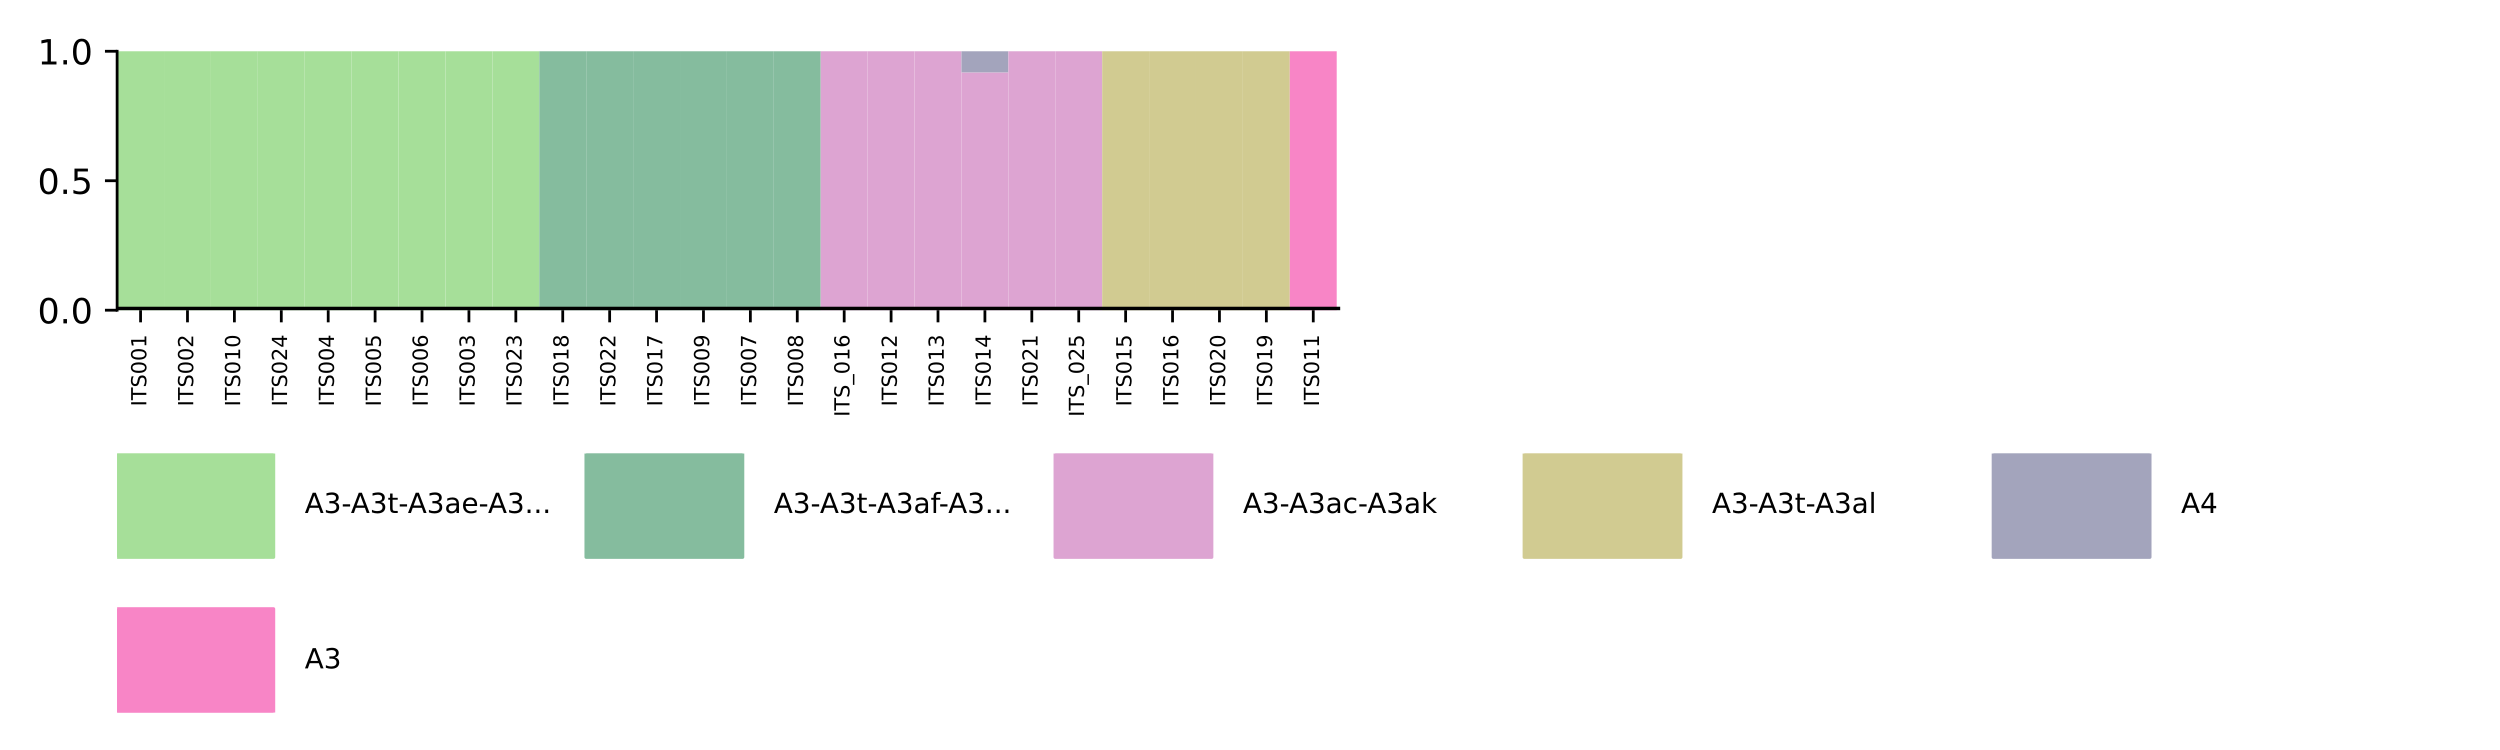 <?xml version="1.0" encoding="utf-8" standalone="no"?>
<!DOCTYPE svg PUBLIC "-//W3C//DTD SVG 1.1//EN"
  "http://www.w3.org/Graphics/SVG/1.1/DTD/svg11.dtd">
<!-- Created with matplotlib (https://matplotlib.org/) -->
<svg height="216pt" version="1.1" viewBox="0 0 720 216" width="720pt" xmlns="http://www.w3.org/2000/svg" xmlns:xlink="http://www.w3.org/1999/xlink">
 <defs>
  <style type="text/css">
*{stroke-linecap:butt;stroke-linejoin:round;}
  </style>
 </defs>
 <g id="figure_1">
  <g id="patch_1">
   <path d="M 0 216 
L 720 216 
L 720 0 
L 0 0 
z
" style="fill:#ffffff;"/>
  </g>
  <g id="axes_1">
   <g id="patch_2">
    <path d="M 33.73 89.335 
L 709.2 89.335 
L 709.2 14.76 
L 33.73 14.76 
z
" style="fill:#ffffff;"/>
   </g>
   <g id="PatchCollection_1">
    <path clip-path="url(#p5f3f3eeb1b)" d="M 33.73 89.335 
L 47.239 89.335 
L 47.239 14.76 
L 33.73 14.76 
z
" style="fill:#a6df99;"/>
    <path clip-path="url(#p5f3f3eeb1b)" d="M 47.239 89.335 
L 60.749 89.335 
L 60.749 14.76 
L 47.239 14.76 
z
" style="fill:#a6df99;"/>
    <path clip-path="url(#p5f3f3eeb1b)" d="M 60.749 89.335 
L 74.258 89.335 
L 74.258 14.76 
L 60.749 14.76 
z
" style="fill:#a6df99;"/>
    <path clip-path="url(#p5f3f3eeb1b)" d="M 74.258 89.335 
L 87.768 89.335 
L 87.768 14.76 
L 74.258 14.76 
z
" style="fill:#a6df99;"/>
    <path clip-path="url(#p5f3f3eeb1b)" d="M 87.768 89.335 
L 101.277 89.335 
L 101.277 14.76 
L 87.768 14.76 
z
" style="fill:#a6df99;"/>
    <path clip-path="url(#p5f3f3eeb1b)" d="M 101.277 89.335 
L 114.786 89.335 
L 114.786 14.76 
L 101.277 14.76 
z
" style="fill:#a6df99;"/>
    <path clip-path="url(#p5f3f3eeb1b)" d="M 114.786 89.335 
L 128.296 89.335 
L 128.296 14.76 
L 114.786 14.76 
z
" style="fill:#a6df99;"/>
    <path clip-path="url(#p5f3f3eeb1b)" d="M 128.296 89.335 
L 141.805 89.335 
L 141.805 14.76 
L 128.296 14.76 
z
" style="fill:#a6df99;"/>
    <path clip-path="url(#p5f3f3eeb1b)" d="M 141.805 89.335 
L 155.315 89.335 
L 155.315 14.76 
L 141.805 14.76 
z
" style="fill:#a6df99;"/>
    <path clip-path="url(#p5f3f3eeb1b)" d="M 155.315 89.335 
L 168.824 89.335 
L 168.824 14.76 
L 155.315 14.76 
z
" style="fill:#85bc9e;"/>
    <path clip-path="url(#p5f3f3eeb1b)" d="M 168.824 89.335 
L 182.333 89.335 
L 182.333 14.76 
L 168.824 14.76 
z
" style="fill:#85bc9e;"/>
    <path clip-path="url(#p5f3f3eeb1b)" d="M 182.333 89.335 
L 195.843 89.335 
L 195.843 14.76 
L 182.333 14.76 
z
" style="fill:#85bc9e;"/>
    <path clip-path="url(#p5f3f3eeb1b)" d="M 195.843 89.335 
L 209.352 89.335 
L 209.352 14.76 
L 195.843 14.76 
z
" style="fill:#85bc9e;"/>
    <path clip-path="url(#p5f3f3eeb1b)" d="M 209.352 89.335 
L 222.862 89.335 
L 222.862 14.76 
L 209.352 14.76 
z
" style="fill:#85bc9e;"/>
    <path clip-path="url(#p5f3f3eeb1b)" d="M 222.862 89.335 
L 236.371 89.335 
L 236.371 14.76 
L 222.862 14.76 
z
" style="fill:#85bc9e;"/>
    <path clip-path="url(#p5f3f3eeb1b)" d="M 236.371 89.335 
L 249.88 89.335 
L 249.88 14.76 
L 236.371 14.76 
z
" style="fill:#dda4d2;"/>
    <path clip-path="url(#p5f3f3eeb1b)" d="M 249.88 89.335 
L 263.39 89.335 
L 263.39 14.76 
L 249.88 14.76 
z
" style="fill:#dda4d2;"/>
    <path clip-path="url(#p5f3f3eeb1b)" d="M 263.39 89.335 
L 276.899 89.335 
L 276.899 14.76 
L 263.39 14.76 
z
" style="fill:#dda4d2;"/>
    <path clip-path="url(#p5f3f3eeb1b)" d="M 276.899 89.335 
L 290.409 89.335 
L 290.409 20.843 
L 276.899 20.843 
z
" style="fill:#dda4d2;"/>
    <path clip-path="url(#p5f3f3eeb1b)" d="M 276.899 20.843 
L 290.409 20.843 
L 290.409 14.76 
L 276.899 14.76 
z
" style="fill:#a3a4bc;"/>
    <path clip-path="url(#p5f3f3eeb1b)" d="M 290.409 89.335 
L 303.918 89.335 
L 303.918 14.76 
L 290.409 14.76 
z
" style="fill:#dda4d2;"/>
    <path clip-path="url(#p5f3f3eeb1b)" d="M 303.918 89.335 
L 317.427 89.335 
L 317.427 14.76 
L 303.918 14.76 
z
" style="fill:#dda4d2;"/>
    <path clip-path="url(#p5f3f3eeb1b)" d="M 317.427 89.335 
L 330.937 89.335 
L 330.937 14.76 
L 317.427 14.76 
z
" style="fill:#d1cb91;"/>
    <path clip-path="url(#p5f3f3eeb1b)" d="M 330.937 89.335 
L 344.446 89.335 
L 344.446 14.76 
L 330.937 14.76 
z
" style="fill:#d1cb91;"/>
    <path clip-path="url(#p5f3f3eeb1b)" d="M 344.446 89.335 
L 357.956 89.335 
L 357.956 14.76 
L 344.446 14.76 
z
" style="fill:#d1cb91;"/>
    <path clip-path="url(#p5f3f3eeb1b)" d="M 357.956 89.335 
L 371.465 89.335 
L 371.465 14.76 
L 357.956 14.76 
z
" style="fill:#d1cb91;"/>
    <path clip-path="url(#p5f3f3eeb1b)" d="M 371.465 89.335 
L 384.974 89.335 
L 384.974 14.76 
L 371.465 14.76 
z
" style="fill:#f885c6;"/>
   </g>
   <g id="matplotlib.axis_1">
    <g id="xtick_1">
     <g id="line2d_1">
      <defs>
       <path d="M 0 0 
L 0 3.5 
" id="m19a19ba891" style="stroke:#000000;stroke-width:0.8;"/>
      </defs>
      <g>
       <use style="stroke:#000000;stroke-width:0.8;" x="40.485" xlink:href="#m19a19ba891" y="89.335"/>
      </g>
     </g>
     <g id="text_1">
      <!-- ITS001 -->
      <defs>
       <path d="M 9.812 72.906 
L 19.672 72.906 
L 19.672 0 
L 9.812 0 
z
" id="DejaVuSans-73"/>
       <path d="M -0.297 72.906 
L 61.375 72.906 
L 61.375 64.594 
L 35.5 64.594 
L 35.5 0 
L 25.594 0 
L 25.594 64.594 
L -0.297 64.594 
z
" id="DejaVuSans-84"/>
       <path d="M 53.516 70.516 
L 53.516 60.891 
Q 47.906 63.578 42.922 64.891 
Q 37.938 66.219 33.297 66.219 
Q 25.25 66.219 20.875 63.094 
Q 16.5 59.969 16.5 54.203 
Q 16.5 49.359 19.406 46.891 
Q 22.312 44.438 30.422 42.922 
L 36.375 41.703 
Q 47.406 39.594 52.656 34.297 
Q 57.906 29 57.906 20.125 
Q 57.906 9.516 50.797 4.047 
Q 43.703 -1.422 29.984 -1.422 
Q 24.812 -1.422 18.969 -0.25 
Q 13.141 0.922 6.891 3.219 
L 6.891 13.375 
Q 12.891 10.016 18.656 8.297 
Q 24.422 6.594 29.984 6.594 
Q 38.422 6.594 43.016 9.906 
Q 47.609 13.234 47.609 19.391 
Q 47.609 24.75 44.312 27.781 
Q 41.016 30.812 33.5 32.328 
L 27.484 33.5 
Q 16.453 35.688 11.516 40.375 
Q 6.594 45.062 6.594 53.422 
Q 6.594 63.094 13.406 68.656 
Q 20.219 74.219 32.172 74.219 
Q 37.312 74.219 42.625 73.281 
Q 47.953 72.359 53.516 70.516 
z
" id="DejaVuSans-83"/>
       <path d="M 31.781 66.406 
Q 24.172 66.406 20.328 58.906 
Q 16.5 51.422 16.5 36.375 
Q 16.5 21.391 20.328 13.891 
Q 24.172 6.391 31.781 6.391 
Q 39.453 6.391 43.281 13.891 
Q 47.125 21.391 47.125 36.375 
Q 47.125 51.422 43.281 58.906 
Q 39.453 66.406 31.781 66.406 
z
M 31.781 74.219 
Q 44.047 74.219 50.516 64.516 
Q 56.984 54.828 56.984 36.375 
Q 56.984 17.969 50.516 8.266 
Q 44.047 -1.422 31.781 -1.422 
Q 19.531 -1.422 13.062 8.266 
Q 6.594 17.969 6.594 36.375 
Q 6.594 54.828 13.062 64.516 
Q 19.531 74.219 31.781 74.219 
z
" id="DejaVuSans-48"/>
       <path d="M 12.406 8.297 
L 28.516 8.297 
L 28.516 63.922 
L 10.984 60.406 
L 10.984 69.391 
L 28.422 72.906 
L 38.281 72.906 
L 38.281 8.297 
L 54.391 8.297 
L 54.391 0 
L 12.406 0 
z
" id="DejaVuSans-49"/>
      </defs>
      <g transform="translate(42.14 117.031)rotate(-90)scale(0.06 -0.06)">
       <use xlink:href="#DejaVuSans-73"/>
       <use x="29.492" xlink:href="#DejaVuSans-84"/>
       <use x="90.576" xlink:href="#DejaVuSans-83"/>
       <use x="154.053" xlink:href="#DejaVuSans-48"/>
       <use x="217.676" xlink:href="#DejaVuSans-48"/>
       <use x="281.299" xlink:href="#DejaVuSans-49"/>
      </g>
     </g>
    </g>
    <g id="xtick_2">
     <g id="line2d_2">
      <g>
       <use style="stroke:#000000;stroke-width:0.8;" x="53.994" xlink:href="#m19a19ba891" y="89.335"/>
      </g>
     </g>
     <g id="text_2">
      <!-- ITS002 -->
      <defs>
       <path d="M 19.188 8.297 
L 53.609 8.297 
L 53.609 0 
L 7.328 0 
L 7.328 8.297 
Q 12.938 14.109 22.625 23.891 
Q 32.328 33.688 34.812 36.531 
Q 39.547 41.844 41.422 45.531 
Q 43.312 49.219 43.312 52.781 
Q 43.312 58.594 39.234 62.25 
Q 35.156 65.922 28.609 65.922 
Q 23.969 65.922 18.812 64.312 
Q 13.672 62.703 7.812 59.422 
L 7.812 69.391 
Q 13.766 71.781 18.938 73 
Q 24.125 74.219 28.422 74.219 
Q 39.75 74.219 46.484 68.547 
Q 53.219 62.891 53.219 53.422 
Q 53.219 48.922 51.531 44.891 
Q 49.859 40.875 45.406 35.406 
Q 44.188 33.984 37.641 27.219 
Q 31.109 20.453 19.188 8.297 
z
" id="DejaVuSans-50"/>
      </defs>
      <g transform="translate(55.65 117.031)rotate(-90)scale(0.06 -0.06)">
       <use xlink:href="#DejaVuSans-73"/>
       <use x="29.492" xlink:href="#DejaVuSans-84"/>
       <use x="90.576" xlink:href="#DejaVuSans-83"/>
       <use x="154.053" xlink:href="#DejaVuSans-48"/>
       <use x="217.676" xlink:href="#DejaVuSans-48"/>
       <use x="281.299" xlink:href="#DejaVuSans-50"/>
      </g>
     </g>
    </g>
    <g id="xtick_3">
     <g id="line2d_3">
      <g>
       <use style="stroke:#000000;stroke-width:0.8;" x="67.504" xlink:href="#m19a19ba891" y="89.335"/>
      </g>
     </g>
     <g id="text_3">
      <!-- ITS010 -->
      <g transform="translate(69.159 117.031)rotate(-90)scale(0.06 -0.06)">
       <use xlink:href="#DejaVuSans-73"/>
       <use x="29.492" xlink:href="#DejaVuSans-84"/>
       <use x="90.576" xlink:href="#DejaVuSans-83"/>
       <use x="154.053" xlink:href="#DejaVuSans-48"/>
       <use x="217.676" xlink:href="#DejaVuSans-49"/>
       <use x="281.299" xlink:href="#DejaVuSans-48"/>
      </g>
     </g>
    </g>
    <g id="xtick_4">
     <g id="line2d_4">
      <g>
       <use style="stroke:#000000;stroke-width:0.8;" x="81.013" xlink:href="#m19a19ba891" y="89.335"/>
      </g>
     </g>
     <g id="text_4">
      <!-- ITS024 -->
      <defs>
       <path d="M 37.797 64.312 
L 12.891 25.391 
L 37.797 25.391 
z
M 35.203 72.906 
L 47.609 72.906 
L 47.609 25.391 
L 58.016 25.391 
L 58.016 17.188 
L 47.609 17.188 
L 47.609 0 
L 37.797 0 
L 37.797 17.188 
L 4.891 17.188 
L 4.891 26.703 
z
" id="DejaVuSans-52"/>
      </defs>
      <g transform="translate(82.669 117.031)rotate(-90)scale(0.06 -0.06)">
       <use xlink:href="#DejaVuSans-73"/>
       <use x="29.492" xlink:href="#DejaVuSans-84"/>
       <use x="90.576" xlink:href="#DejaVuSans-83"/>
       <use x="154.053" xlink:href="#DejaVuSans-48"/>
       <use x="217.676" xlink:href="#DejaVuSans-50"/>
       <use x="281.299" xlink:href="#DejaVuSans-52"/>
      </g>
     </g>
    </g>
    <g id="xtick_5">
     <g id="line2d_5">
      <g>
       <use style="stroke:#000000;stroke-width:0.8;" x="94.522" xlink:href="#m19a19ba891" y="89.335"/>
      </g>
     </g>
     <g id="text_5">
      <!-- ITS004 -->
      <g transform="translate(96.178 117.031)rotate(-90)scale(0.06 -0.06)">
       <use xlink:href="#DejaVuSans-73"/>
       <use x="29.492" xlink:href="#DejaVuSans-84"/>
       <use x="90.576" xlink:href="#DejaVuSans-83"/>
       <use x="154.053" xlink:href="#DejaVuSans-48"/>
       <use x="217.676" xlink:href="#DejaVuSans-48"/>
       <use x="281.299" xlink:href="#DejaVuSans-52"/>
      </g>
     </g>
    </g>
    <g id="xtick_6">
     <g id="line2d_6">
      <g>
       <use style="stroke:#000000;stroke-width:0.8;" x="108.032" xlink:href="#m19a19ba891" y="89.335"/>
      </g>
     </g>
     <g id="text_6">
      <!-- ITS005 -->
      <defs>
       <path d="M 10.797 72.906 
L 49.516 72.906 
L 49.516 64.594 
L 19.828 64.594 
L 19.828 46.734 
Q 21.969 47.469 24.109 47.828 
Q 26.266 48.188 28.422 48.188 
Q 40.625 48.188 47.75 41.5 
Q 54.891 34.812 54.891 23.391 
Q 54.891 11.625 47.562 5.094 
Q 40.234 -1.422 26.906 -1.422 
Q 22.312 -1.422 17.547 -0.641 
Q 12.797 0.141 7.719 1.703 
L 7.719 11.625 
Q 12.109 9.234 16.797 8.062 
Q 21.484 6.891 26.703 6.891 
Q 35.156 6.891 40.078 11.328 
Q 45.016 15.766 45.016 23.391 
Q 45.016 31 40.078 35.438 
Q 35.156 39.891 26.703 39.891 
Q 22.75 39.891 18.812 39.016 
Q 14.891 38.141 10.797 36.281 
z
" id="DejaVuSans-53"/>
      </defs>
      <g transform="translate(109.687 117.031)rotate(-90)scale(0.06 -0.06)">
       <use xlink:href="#DejaVuSans-73"/>
       <use x="29.492" xlink:href="#DejaVuSans-84"/>
       <use x="90.576" xlink:href="#DejaVuSans-83"/>
       <use x="154.053" xlink:href="#DejaVuSans-48"/>
       <use x="217.676" xlink:href="#DejaVuSans-48"/>
       <use x="281.299" xlink:href="#DejaVuSans-53"/>
      </g>
     </g>
    </g>
    <g id="xtick_7">
     <g id="line2d_7">
      <g>
       <use style="stroke:#000000;stroke-width:0.8;" x="121.541" xlink:href="#m19a19ba891" y="89.335"/>
      </g>
     </g>
     <g id="text_7">
      <!-- ITS006 -->
      <defs>
       <path d="M 33.016 40.375 
Q 26.375 40.375 22.484 35.828 
Q 18.609 31.297 18.609 23.391 
Q 18.609 15.531 22.484 10.953 
Q 26.375 6.391 33.016 6.391 
Q 39.656 6.391 43.531 10.953 
Q 47.406 15.531 47.406 23.391 
Q 47.406 31.297 43.531 35.828 
Q 39.656 40.375 33.016 40.375 
z
M 52.594 71.297 
L 52.594 62.312 
Q 48.875 64.062 45.094 64.984 
Q 41.312 65.922 37.594 65.922 
Q 27.828 65.922 22.672 59.328 
Q 17.531 52.734 16.797 39.406 
Q 19.672 43.656 24.016 45.922 
Q 28.375 48.188 33.594 48.188 
Q 44.578 48.188 50.953 41.516 
Q 57.328 34.859 57.328 23.391 
Q 57.328 12.156 50.688 5.359 
Q 44.047 -1.422 33.016 -1.422 
Q 20.359 -1.422 13.672 8.266 
Q 6.984 17.969 6.984 36.375 
Q 6.984 53.656 15.188 63.938 
Q 23.391 74.219 37.203 74.219 
Q 40.922 74.219 44.703 73.484 
Q 48.484 72.75 52.594 71.297 
z
" id="DejaVuSans-54"/>
      </defs>
      <g transform="translate(123.197 117.031)rotate(-90)scale(0.06 -0.06)">
       <use xlink:href="#DejaVuSans-73"/>
       <use x="29.492" xlink:href="#DejaVuSans-84"/>
       <use x="90.576" xlink:href="#DejaVuSans-83"/>
       <use x="154.053" xlink:href="#DejaVuSans-48"/>
       <use x="217.676" xlink:href="#DejaVuSans-48"/>
       <use x="281.299" xlink:href="#DejaVuSans-54"/>
      </g>
     </g>
    </g>
    <g id="xtick_8">
     <g id="line2d_8">
      <g>
       <use style="stroke:#000000;stroke-width:0.8;" x="135.05" xlink:href="#m19a19ba891" y="89.335"/>
      </g>
     </g>
     <g id="text_8">
      <!-- ITS003 -->
      <defs>
       <path d="M 40.578 39.312 
Q 47.656 37.797 51.625 33 
Q 55.609 28.219 55.609 21.188 
Q 55.609 10.406 48.188 4.484 
Q 40.766 -1.422 27.094 -1.422 
Q 22.516 -1.422 17.656 -0.516 
Q 12.797 0.391 7.625 2.203 
L 7.625 11.719 
Q 11.719 9.328 16.594 8.109 
Q 21.484 6.891 26.812 6.891 
Q 36.078 6.891 40.938 10.547 
Q 45.797 14.203 45.797 21.188 
Q 45.797 27.641 41.281 31.266 
Q 36.766 34.906 28.719 34.906 
L 20.219 34.906 
L 20.219 43.016 
L 29.109 43.016 
Q 36.375 43.016 40.234 45.922 
Q 44.094 48.828 44.094 54.297 
Q 44.094 59.906 40.109 62.906 
Q 36.141 65.922 28.719 65.922 
Q 24.656 65.922 20.016 65.031 
Q 15.375 64.156 9.812 62.312 
L 9.812 71.094 
Q 15.438 72.656 20.344 73.438 
Q 25.25 74.219 29.594 74.219 
Q 40.828 74.219 47.359 69.109 
Q 53.906 64.016 53.906 55.328 
Q 53.906 49.266 50.438 45.094 
Q 46.969 40.922 40.578 39.312 
z
" id="DejaVuSans-51"/>
      </defs>
      <g transform="translate(136.706 117.031)rotate(-90)scale(0.06 -0.06)">
       <use xlink:href="#DejaVuSans-73"/>
       <use x="29.492" xlink:href="#DejaVuSans-84"/>
       <use x="90.576" xlink:href="#DejaVuSans-83"/>
       <use x="154.053" xlink:href="#DejaVuSans-48"/>
       <use x="217.676" xlink:href="#DejaVuSans-48"/>
       <use x="281.299" xlink:href="#DejaVuSans-51"/>
      </g>
     </g>
    </g>
    <g id="xtick_9">
     <g id="line2d_9">
      <g>
       <use style="stroke:#000000;stroke-width:0.8;" x="148.56" xlink:href="#m19a19ba891" y="89.335"/>
      </g>
     </g>
     <g id="text_9">
      <!-- ITS023 -->
      <g transform="translate(150.216 117.031)rotate(-90)scale(0.06 -0.06)">
       <use xlink:href="#DejaVuSans-73"/>
       <use x="29.492" xlink:href="#DejaVuSans-84"/>
       <use x="90.576" xlink:href="#DejaVuSans-83"/>
       <use x="154.053" xlink:href="#DejaVuSans-48"/>
       <use x="217.676" xlink:href="#DejaVuSans-50"/>
       <use x="281.299" xlink:href="#DejaVuSans-51"/>
      </g>
     </g>
    </g>
    <g id="xtick_10">
     <g id="line2d_10">
      <g>
       <use style="stroke:#000000;stroke-width:0.8;" x="162.069" xlink:href="#m19a19ba891" y="89.335"/>
      </g>
     </g>
     <g id="text_10">
      <!-- ITS018 -->
      <defs>
       <path d="M 31.781 34.625 
Q 24.75 34.625 20.719 30.859 
Q 16.703 27.094 16.703 20.516 
Q 16.703 13.922 20.719 10.156 
Q 24.75 6.391 31.781 6.391 
Q 38.812 6.391 42.859 10.172 
Q 46.922 13.969 46.922 20.516 
Q 46.922 27.094 42.891 30.859 
Q 38.875 34.625 31.781 34.625 
z
M 21.922 38.812 
Q 15.578 40.375 12.031 44.719 
Q 8.5 49.078 8.5 55.328 
Q 8.5 64.062 14.719 69.141 
Q 20.953 74.219 31.781 74.219 
Q 42.672 74.219 48.875 69.141 
Q 55.078 64.062 55.078 55.328 
Q 55.078 49.078 51.531 44.719 
Q 48 40.375 41.703 38.812 
Q 48.828 37.156 52.797 32.312 
Q 56.781 27.484 56.781 20.516 
Q 56.781 9.906 50.312 4.234 
Q 43.844 -1.422 31.781 -1.422 
Q 19.734 -1.422 13.25 4.234 
Q 6.781 9.906 6.781 20.516 
Q 6.781 27.484 10.781 32.312 
Q 14.797 37.156 21.922 38.812 
z
M 18.312 54.391 
Q 18.312 48.734 21.844 45.562 
Q 25.391 42.391 31.781 42.391 
Q 38.141 42.391 41.719 45.562 
Q 45.312 48.734 45.312 54.391 
Q 45.312 60.062 41.719 63.234 
Q 38.141 66.406 31.781 66.406 
Q 25.391 66.406 21.844 63.234 
Q 18.312 60.062 18.312 54.391 
z
" id="DejaVuSans-56"/>
      </defs>
      <g transform="translate(163.725 117.031)rotate(-90)scale(0.06 -0.06)">
       <use xlink:href="#DejaVuSans-73"/>
       <use x="29.492" xlink:href="#DejaVuSans-84"/>
       <use x="90.576" xlink:href="#DejaVuSans-83"/>
       <use x="154.053" xlink:href="#DejaVuSans-48"/>
       <use x="217.676" xlink:href="#DejaVuSans-49"/>
       <use x="281.299" xlink:href="#DejaVuSans-56"/>
      </g>
     </g>
    </g>
    <g id="xtick_11">
     <g id="line2d_11">
      <g>
       <use style="stroke:#000000;stroke-width:0.8;" x="175.579" xlink:href="#m19a19ba891" y="89.335"/>
      </g>
     </g>
     <g id="text_11">
      <!-- ITS022 -->
      <g transform="translate(177.234 117.031)rotate(-90)scale(0.06 -0.06)">
       <use xlink:href="#DejaVuSans-73"/>
       <use x="29.492" xlink:href="#DejaVuSans-84"/>
       <use x="90.576" xlink:href="#DejaVuSans-83"/>
       <use x="154.053" xlink:href="#DejaVuSans-48"/>
       <use x="217.676" xlink:href="#DejaVuSans-50"/>
       <use x="281.299" xlink:href="#DejaVuSans-50"/>
      </g>
     </g>
    </g>
    <g id="xtick_12">
     <g id="line2d_12">
      <g>
       <use style="stroke:#000000;stroke-width:0.8;" x="189.088" xlink:href="#m19a19ba891" y="89.335"/>
      </g>
     </g>
     <g id="text_12">
      <!-- ITS017 -->
      <defs>
       <path d="M 8.203 72.906 
L 55.078 72.906 
L 55.078 68.703 
L 28.609 0 
L 18.312 0 
L 43.219 64.594 
L 8.203 64.594 
z
" id="DejaVuSans-55"/>
      </defs>
      <g transform="translate(190.744 117.031)rotate(-90)scale(0.06 -0.06)">
       <use xlink:href="#DejaVuSans-73"/>
       <use x="29.492" xlink:href="#DejaVuSans-84"/>
       <use x="90.576" xlink:href="#DejaVuSans-83"/>
       <use x="154.053" xlink:href="#DejaVuSans-48"/>
       <use x="217.676" xlink:href="#DejaVuSans-49"/>
       <use x="281.299" xlink:href="#DejaVuSans-55"/>
      </g>
     </g>
    </g>
    <g id="xtick_13">
     <g id="line2d_13">
      <g>
       <use style="stroke:#000000;stroke-width:0.8;" x="202.597" xlink:href="#m19a19ba891" y="89.335"/>
      </g>
     </g>
     <g id="text_13">
      <!-- ITS009 -->
      <defs>
       <path d="M 10.984 1.516 
L 10.984 10.5 
Q 14.703 8.734 18.5 7.812 
Q 22.312 6.891 25.984 6.891 
Q 35.75 6.891 40.891 13.453 
Q 46.047 20.016 46.781 33.406 
Q 43.953 29.203 39.594 26.953 
Q 35.25 24.703 29.984 24.703 
Q 19.047 24.703 12.672 31.312 
Q 6.297 37.938 6.297 49.422 
Q 6.297 60.641 12.938 67.422 
Q 19.578 74.219 30.609 74.219 
Q 43.266 74.219 49.922 64.516 
Q 56.594 54.828 56.594 36.375 
Q 56.594 19.141 48.406 8.859 
Q 40.234 -1.422 26.422 -1.422 
Q 22.703 -1.422 18.891 -0.688 
Q 15.094 0.047 10.984 1.516 
z
M 30.609 32.422 
Q 37.25 32.422 41.125 36.953 
Q 45.016 41.5 45.016 49.422 
Q 45.016 57.281 41.125 61.844 
Q 37.25 66.406 30.609 66.406 
Q 23.969 66.406 20.094 61.844 
Q 16.219 57.281 16.219 49.422 
Q 16.219 41.5 20.094 36.953 
Q 23.969 32.422 30.609 32.422 
z
" id="DejaVuSans-57"/>
      </defs>
      <g transform="translate(204.253 117.031)rotate(-90)scale(0.06 -0.06)">
       <use xlink:href="#DejaVuSans-73"/>
       <use x="29.492" xlink:href="#DejaVuSans-84"/>
       <use x="90.576" xlink:href="#DejaVuSans-83"/>
       <use x="154.053" xlink:href="#DejaVuSans-48"/>
       <use x="217.676" xlink:href="#DejaVuSans-48"/>
       <use x="281.299" xlink:href="#DejaVuSans-57"/>
      </g>
     </g>
    </g>
    <g id="xtick_14">
     <g id="line2d_14">
      <g>
       <use style="stroke:#000000;stroke-width:0.8;" x="216.107" xlink:href="#m19a19ba891" y="89.335"/>
      </g>
     </g>
     <g id="text_14">
      <!-- ITS007 -->
      <g transform="translate(217.763 117.031)rotate(-90)scale(0.06 -0.06)">
       <use xlink:href="#DejaVuSans-73"/>
       <use x="29.492" xlink:href="#DejaVuSans-84"/>
       <use x="90.576" xlink:href="#DejaVuSans-83"/>
       <use x="154.053" xlink:href="#DejaVuSans-48"/>
       <use x="217.676" xlink:href="#DejaVuSans-48"/>
       <use x="281.299" xlink:href="#DejaVuSans-55"/>
      </g>
     </g>
    </g>
    <g id="xtick_15">
     <g id="line2d_15">
      <g>
       <use style="stroke:#000000;stroke-width:0.8;" x="229.616" xlink:href="#m19a19ba891" y="89.335"/>
      </g>
     </g>
     <g id="text_15">
      <!-- ITS008 -->
      <g transform="translate(231.272 117.031)rotate(-90)scale(0.06 -0.06)">
       <use xlink:href="#DejaVuSans-73"/>
       <use x="29.492" xlink:href="#DejaVuSans-84"/>
       <use x="90.576" xlink:href="#DejaVuSans-83"/>
       <use x="154.053" xlink:href="#DejaVuSans-48"/>
       <use x="217.676" xlink:href="#DejaVuSans-48"/>
       <use x="281.299" xlink:href="#DejaVuSans-56"/>
      </g>
     </g>
    </g>
    <g id="xtick_16">
     <g id="line2d_16">
      <g>
       <use style="stroke:#000000;stroke-width:0.8;" x="243.126" xlink:href="#m19a19ba891" y="89.335"/>
      </g>
     </g>
     <g id="text_16">
      <!-- ITS_016 -->
      <defs>
       <path d="M 50.984 -16.609 
L 50.984 -23.578 
L -0.984 -23.578 
L -0.984 -16.609 
z
" id="DejaVuSans-95"/>
      </defs>
      <g transform="translate(244.645 120.031)rotate(-90)scale(0.06 -0.06)">
       <use xlink:href="#DejaVuSans-73"/>
       <use x="29.492" xlink:href="#DejaVuSans-84"/>
       <use x="90.576" xlink:href="#DejaVuSans-83"/>
       <use x="154.053" xlink:href="#DejaVuSans-95"/>
       <use x="204.053" xlink:href="#DejaVuSans-48"/>
       <use x="267.676" xlink:href="#DejaVuSans-49"/>
       <use x="331.299" xlink:href="#DejaVuSans-54"/>
      </g>
     </g>
    </g>
    <g id="xtick_17">
     <g id="line2d_17">
      <g>
       <use style="stroke:#000000;stroke-width:0.8;" x="256.635" xlink:href="#m19a19ba891" y="89.335"/>
      </g>
     </g>
     <g id="text_17">
      <!-- ITS012 -->
      <g transform="translate(258.291 117.031)rotate(-90)scale(0.06 -0.06)">
       <use xlink:href="#DejaVuSans-73"/>
       <use x="29.492" xlink:href="#DejaVuSans-84"/>
       <use x="90.576" xlink:href="#DejaVuSans-83"/>
       <use x="154.053" xlink:href="#DejaVuSans-48"/>
       <use x="217.676" xlink:href="#DejaVuSans-49"/>
       <use x="281.299" xlink:href="#DejaVuSans-50"/>
      </g>
     </g>
    </g>
    <g id="xtick_18">
     <g id="line2d_18">
      <g>
       <use style="stroke:#000000;stroke-width:0.8;" x="270.144" xlink:href="#m19a19ba891" y="89.335"/>
      </g>
     </g>
     <g id="text_18">
      <!-- ITS013 -->
      <g transform="translate(271.8 117.031)rotate(-90)scale(0.06 -0.06)">
       <use xlink:href="#DejaVuSans-73"/>
       <use x="29.492" xlink:href="#DejaVuSans-84"/>
       <use x="90.576" xlink:href="#DejaVuSans-83"/>
       <use x="154.053" xlink:href="#DejaVuSans-48"/>
       <use x="217.676" xlink:href="#DejaVuSans-49"/>
       <use x="281.299" xlink:href="#DejaVuSans-51"/>
      </g>
     </g>
    </g>
    <g id="xtick_19">
     <g id="line2d_19">
      <g>
       <use style="stroke:#000000;stroke-width:0.8;" x="283.654" xlink:href="#m19a19ba891" y="89.335"/>
      </g>
     </g>
     <g id="text_19">
      <!-- ITS014 -->
      <g transform="translate(285.31 117.031)rotate(-90)scale(0.06 -0.06)">
       <use xlink:href="#DejaVuSans-73"/>
       <use x="29.492" xlink:href="#DejaVuSans-84"/>
       <use x="90.576" xlink:href="#DejaVuSans-83"/>
       <use x="154.053" xlink:href="#DejaVuSans-48"/>
       <use x="217.676" xlink:href="#DejaVuSans-49"/>
       <use x="281.299" xlink:href="#DejaVuSans-52"/>
      </g>
     </g>
    </g>
    <g id="xtick_20">
     <g id="line2d_20">
      <g>
       <use style="stroke:#000000;stroke-width:0.8;" x="297.163" xlink:href="#m19a19ba891" y="89.335"/>
      </g>
     </g>
     <g id="text_20">
      <!-- ITS021 -->
      <g transform="translate(298.819 117.031)rotate(-90)scale(0.06 -0.06)">
       <use xlink:href="#DejaVuSans-73"/>
       <use x="29.492" xlink:href="#DejaVuSans-84"/>
       <use x="90.576" xlink:href="#DejaVuSans-83"/>
       <use x="154.053" xlink:href="#DejaVuSans-48"/>
       <use x="217.676" xlink:href="#DejaVuSans-50"/>
       <use x="281.299" xlink:href="#DejaVuSans-49"/>
      </g>
     </g>
    </g>
    <g id="xtick_21">
     <g id="line2d_21">
      <g>
       <use style="stroke:#000000;stroke-width:0.8;" x="310.673" xlink:href="#m19a19ba891" y="89.335"/>
      </g>
     </g>
     <g id="text_21">
      <!-- ITS_025 -->
      <g transform="translate(312.192 120.031)rotate(-90)scale(0.06 -0.06)">
       <use xlink:href="#DejaVuSans-73"/>
       <use x="29.492" xlink:href="#DejaVuSans-84"/>
       <use x="90.576" xlink:href="#DejaVuSans-83"/>
       <use x="154.053" xlink:href="#DejaVuSans-95"/>
       <use x="204.053" xlink:href="#DejaVuSans-48"/>
       <use x="267.676" xlink:href="#DejaVuSans-50"/>
       <use x="331.299" xlink:href="#DejaVuSans-53"/>
      </g>
     </g>
    </g>
    <g id="xtick_22">
     <g id="line2d_22">
      <g>
       <use style="stroke:#000000;stroke-width:0.8;" x="324.182" xlink:href="#m19a19ba891" y="89.335"/>
      </g>
     </g>
     <g id="text_22">
      <!-- ITS015 -->
      <g transform="translate(325.838 117.031)rotate(-90)scale(0.06 -0.06)">
       <use xlink:href="#DejaVuSans-73"/>
       <use x="29.492" xlink:href="#DejaVuSans-84"/>
       <use x="90.576" xlink:href="#DejaVuSans-83"/>
       <use x="154.053" xlink:href="#DejaVuSans-48"/>
       <use x="217.676" xlink:href="#DejaVuSans-49"/>
       <use x="281.299" xlink:href="#DejaVuSans-53"/>
      </g>
     </g>
    </g>
    <g id="xtick_23">
     <g id="line2d_23">
      <g>
       <use style="stroke:#000000;stroke-width:0.8;" x="337.692" xlink:href="#m19a19ba891" y="89.335"/>
      </g>
     </g>
     <g id="text_23">
      <!-- ITS016 -->
      <g transform="translate(339.347 117.031)rotate(-90)scale(0.06 -0.06)">
       <use xlink:href="#DejaVuSans-73"/>
       <use x="29.492" xlink:href="#DejaVuSans-84"/>
       <use x="90.576" xlink:href="#DejaVuSans-83"/>
       <use x="154.053" xlink:href="#DejaVuSans-48"/>
       <use x="217.676" xlink:href="#DejaVuSans-49"/>
       <use x="281.299" xlink:href="#DejaVuSans-54"/>
      </g>
     </g>
    </g>
    <g id="xtick_24">
     <g id="line2d_24">
      <g>
       <use style="stroke:#000000;stroke-width:0.8;" x="351.201" xlink:href="#m19a19ba891" y="89.335"/>
      </g>
     </g>
     <g id="text_24">
      <!-- ITS020 -->
      <g transform="translate(352.857 117.031)rotate(-90)scale(0.06 -0.06)">
       <use xlink:href="#DejaVuSans-73"/>
       <use x="29.492" xlink:href="#DejaVuSans-84"/>
       <use x="90.576" xlink:href="#DejaVuSans-83"/>
       <use x="154.053" xlink:href="#DejaVuSans-48"/>
       <use x="217.676" xlink:href="#DejaVuSans-50"/>
       <use x="281.299" xlink:href="#DejaVuSans-48"/>
      </g>
     </g>
    </g>
    <g id="xtick_25">
     <g id="line2d_25">
      <g>
       <use style="stroke:#000000;stroke-width:0.8;" x="364.71" xlink:href="#m19a19ba891" y="89.335"/>
      </g>
     </g>
     <g id="text_25">
      <!-- ITS019 -->
      <g transform="translate(366.366 117.031)rotate(-90)scale(0.06 -0.06)">
       <use xlink:href="#DejaVuSans-73"/>
       <use x="29.492" xlink:href="#DejaVuSans-84"/>
       <use x="90.576" xlink:href="#DejaVuSans-83"/>
       <use x="154.053" xlink:href="#DejaVuSans-48"/>
       <use x="217.676" xlink:href="#DejaVuSans-49"/>
       <use x="281.299" xlink:href="#DejaVuSans-57"/>
      </g>
     </g>
    </g>
    <g id="xtick_26">
     <g id="line2d_26">
      <g>
       <use style="stroke:#000000;stroke-width:0.8;" x="378.22" xlink:href="#m19a19ba891" y="89.335"/>
      </g>
     </g>
     <g id="text_26">
      <!-- ITS011 -->
      <g transform="translate(379.875 117.031)rotate(-90)scale(0.06 -0.06)">
       <use xlink:href="#DejaVuSans-73"/>
       <use x="29.492" xlink:href="#DejaVuSans-84"/>
       <use x="90.576" xlink:href="#DejaVuSans-83"/>
       <use x="154.053" xlink:href="#DejaVuSans-48"/>
       <use x="217.676" xlink:href="#DejaVuSans-49"/>
       <use x="281.299" xlink:href="#DejaVuSans-49"/>
      </g>
     </g>
    </g>
   </g>
   <g id="matplotlib.axis_2">
    <g id="ytick_1">
     <g id="line2d_27">
      <defs>
       <path d="M 0 0 
L -3.5 0 
" id="mb4a07c52c7" style="stroke:#000000;stroke-width:0.8;"/>
      </defs>
      <g>
       <use style="stroke:#000000;stroke-width:0.8;" x="33.73" xlink:href="#mb4a07c52c7" y="89.335"/>
      </g>
     </g>
     <g id="text_27">
      <!-- 0.0 -->
      <defs>
       <path d="M 10.688 12.406 
L 21 12.406 
L 21 0 
L 10.688 0 
z
" id="DejaVuSans-46"/>
      </defs>
      <g transform="translate(10.827 93.134)scale(0.1 -0.1)">
       <use xlink:href="#DejaVuSans-48"/>
       <use x="63.623" xlink:href="#DejaVuSans-46"/>
       <use x="95.41" xlink:href="#DejaVuSans-48"/>
      </g>
     </g>
    </g>
    <g id="ytick_2">
     <g id="line2d_28">
      <g>
       <use style="stroke:#000000;stroke-width:0.8;" x="33.73" xlink:href="#mb4a07c52c7" y="52.047"/>
      </g>
     </g>
     <g id="text_28">
      <!-- 0.5 -->
      <g transform="translate(10.827 55.847)scale(0.1 -0.1)">
       <use xlink:href="#DejaVuSans-48"/>
       <use x="63.623" xlink:href="#DejaVuSans-46"/>
       <use x="95.41" xlink:href="#DejaVuSans-53"/>
      </g>
     </g>
    </g>
    <g id="ytick_3">
     <g id="line2d_29">
      <g>
       <use style="stroke:#000000;stroke-width:0.8;" x="33.73" xlink:href="#mb4a07c52c7" y="14.76"/>
      </g>
     </g>
     <g id="text_29">
      <!-- 1.0 -->
      <g transform="translate(10.827 18.559)scale(0.1 -0.1)">
       <use xlink:href="#DejaVuSans-49"/>
       <use x="63.623" xlink:href="#DejaVuSans-46"/>
       <use x="95.41" xlink:href="#DejaVuSans-48"/>
      </g>
     </g>
    </g>
   </g>
   <g id="line2d_30">
    <path clip-path="url(#p5f3f3eeb1b)" d="M 33.73 89.335 
L 384.974 89.335 
" style="fill:none;stroke:#000000;stroke-linecap:square;stroke-width:2;"/>
   </g>
   <g id="patch_3">
    <path d="M 33.73 89.335 
L 33.73 14.76 
" style="fill:none;stroke:#000000;stroke-linecap:square;stroke-linejoin:miter;stroke-width:0.8;"/>
   </g>
  </g>
  <g id="axes_2">
   <g id="patch_4">
    <path clip-path="url(#p6126ddeb85)" d="M 33.73 130.625 
L 78.761 130.625 
L 78.761 160.455 
L 33.73 160.455 
z
" style="fill:#a6df99;stroke:#a6df99;stroke-linejoin:miter;"/>
   </g>
   <g id="patch_5">
    <path clip-path="url(#p6126ddeb85)" d="M 168.824 130.625 
L 213.855 130.625 
L 213.855 160.455 
L 168.824 160.455 
z
" style="fill:#85bc9e;stroke:#85bc9e;stroke-linejoin:miter;"/>
   </g>
   <g id="patch_6">
    <path clip-path="url(#p6126ddeb85)" d="M 303.918 130.625 
L 348.949 130.625 
L 348.949 160.455 
L 303.918 160.455 
z
" style="fill:#dda4d2;stroke:#dda4d2;stroke-linejoin:miter;"/>
   </g>
   <g id="patch_7">
    <path clip-path="url(#p6126ddeb85)" d="M 439.012 130.625 
L 484.043 130.625 
L 484.043 160.455 
L 439.012 160.455 
z
" style="fill:#d1cb91;stroke:#d1cb91;stroke-linejoin:miter;"/>
   </g>
   <g id="patch_8">
    <path clip-path="url(#p6126ddeb85)" d="M 574.106 130.625 
L 619.137 130.625 
L 619.137 160.455 
L 574.106 160.455 
z
" style="fill:#a3a4bc;stroke:#a3a4bc;stroke-linejoin:miter;"/>
   </g>
   <g id="patch_9">
    <path clip-path="url(#p6126ddeb85)" d="M 33.73 175.37 
L 78.761 175.37 
L 78.761 205.2 
L 33.73 205.2 
z
" style="fill:#f885c6;stroke:#f885c6;stroke-linejoin:miter;"/>
   </g>
   <g id="text_30">
    <!-- A3-A3t-A3ae-A3... -->
    <defs>
     <path d="M 34.188 63.188 
L 20.797 26.906 
L 47.609 26.906 
z
M 28.609 72.906 
L 39.797 72.906 
L 67.578 0 
L 57.328 0 
L 50.688 18.703 
L 17.828 18.703 
L 11.188 0 
L 0.781 0 
z
" id="DejaVuSans-65"/>
     <path d="M 4.891 31.391 
L 31.203 31.391 
L 31.203 23.391 
L 4.891 23.391 
z
" id="DejaVuSans-45"/>
     <path d="M 18.312 70.219 
L 18.312 54.688 
L 36.812 54.688 
L 36.812 47.703 
L 18.312 47.703 
L 18.312 18.016 
Q 18.312 11.328 20.141 9.422 
Q 21.969 7.516 27.594 7.516 
L 36.812 7.516 
L 36.812 0 
L 27.594 0 
Q 17.188 0 13.234 3.875 
Q 9.281 7.766 9.281 18.016 
L 9.281 47.703 
L 2.688 47.703 
L 2.688 54.688 
L 9.281 54.688 
L 9.281 70.219 
z
" id="DejaVuSans-116"/>
     <path d="M 34.281 27.484 
Q 23.391 27.484 19.188 25 
Q 14.984 22.516 14.984 16.5 
Q 14.984 11.719 18.141 8.906 
Q 21.297 6.109 26.703 6.109 
Q 34.188 6.109 38.703 11.406 
Q 43.219 16.703 43.219 25.484 
L 43.219 27.484 
z
M 52.203 31.203 
L 52.203 0 
L 43.219 0 
L 43.219 8.297 
Q 40.141 3.328 35.547 0.953 
Q 30.953 -1.422 24.312 -1.422 
Q 15.922 -1.422 10.953 3.297 
Q 6 8.016 6 15.922 
Q 6 25.141 12.172 29.828 
Q 18.359 34.516 30.609 34.516 
L 43.219 34.516 
L 43.219 35.406 
Q 43.219 41.609 39.141 45 
Q 35.062 48.391 27.688 48.391 
Q 23 48.391 18.547 47.266 
Q 14.109 46.141 10.016 43.891 
L 10.016 52.203 
Q 14.938 54.109 19.578 55.047 
Q 24.219 56 28.609 56 
Q 40.484 56 46.344 49.844 
Q 52.203 43.703 52.203 31.203 
z
" id="DejaVuSans-97"/>
     <path d="M 56.203 29.594 
L 56.203 25.203 
L 14.891 25.203 
Q 15.484 15.922 20.484 11.062 
Q 25.484 6.203 34.422 6.203 
Q 39.594 6.203 44.453 7.469 
Q 49.312 8.734 54.109 11.281 
L 54.109 2.781 
Q 49.266 0.734 44.188 -0.344 
Q 39.109 -1.422 33.891 -1.422 
Q 20.797 -1.422 13.156 6.188 
Q 5.516 13.812 5.516 26.812 
Q 5.516 40.234 12.766 48.109 
Q 20.016 56 32.328 56 
Q 43.359 56 49.781 48.891 
Q 56.203 41.797 56.203 29.594 
z
M 47.219 32.234 
Q 47.125 39.594 43.094 43.984 
Q 39.062 48.391 32.422 48.391 
Q 24.906 48.391 20.391 44.141 
Q 15.875 39.891 15.188 32.172 
z
" id="DejaVuSans-101"/>
    </defs>
    <g transform="translate(87.768 147.748)scale(0.08 -0.08)">
     <use xlink:href="#DejaVuSans-65"/>
     <use x="68.408" xlink:href="#DejaVuSans-51"/>
     <use x="132.031" xlink:href="#DejaVuSans-45"/>
     <use x="165.865" xlink:href="#DejaVuSans-65"/>
     <use x="234.273" xlink:href="#DejaVuSans-51"/>
     <use x="297.896" xlink:href="#DejaVuSans-116"/>
     <use x="337.105" xlink:href="#DejaVuSans-45"/>
     <use x="370.939" xlink:href="#DejaVuSans-65"/>
     <use x="439.348" xlink:href="#DejaVuSans-51"/>
     <use x="502.971" xlink:href="#DejaVuSans-97"/>
     <use x="564.25" xlink:href="#DejaVuSans-101"/>
     <use x="625.773" xlink:href="#DejaVuSans-45"/>
     <use x="659.607" xlink:href="#DejaVuSans-65"/>
     <use x="728.016" xlink:href="#DejaVuSans-51"/>
     <use x="791.639" xlink:href="#DejaVuSans-46"/>
     <use x="823.426" xlink:href="#DejaVuSans-46"/>
     <use x="855.213" xlink:href="#DejaVuSans-46"/>
    </g>
   </g>
   <g id="text_31">
    <!-- A3-A3t-A3af-A3... -->
    <defs>
     <path d="M 37.109 75.984 
L 37.109 68.5 
L 28.516 68.5 
Q 23.688 68.5 21.797 66.547 
Q 19.922 64.594 19.922 59.516 
L 19.922 54.688 
L 34.719 54.688 
L 34.719 47.703 
L 19.922 47.703 
L 19.922 0 
L 10.891 0 
L 10.891 47.703 
L 2.297 47.703 
L 2.297 54.688 
L 10.891 54.688 
L 10.891 58.5 
Q 10.891 67.625 15.141 71.797 
Q 19.391 75.984 28.609 75.984 
z
" id="DejaVuSans-102"/>
    </defs>
    <g transform="translate(222.862 147.748)scale(0.08 -0.08)">
     <use xlink:href="#DejaVuSans-65"/>
     <use x="68.408" xlink:href="#DejaVuSans-51"/>
     <use x="132.031" xlink:href="#DejaVuSans-45"/>
     <use x="165.865" xlink:href="#DejaVuSans-65"/>
     <use x="234.273" xlink:href="#DejaVuSans-51"/>
     <use x="297.896" xlink:href="#DejaVuSans-116"/>
     <use x="337.105" xlink:href="#DejaVuSans-45"/>
     <use x="370.939" xlink:href="#DejaVuSans-65"/>
     <use x="439.348" xlink:href="#DejaVuSans-51"/>
     <use x="502.971" xlink:href="#DejaVuSans-97"/>
     <use x="564.25" xlink:href="#DejaVuSans-102"/>
     <use x="593.955" xlink:href="#DejaVuSans-45"/>
     <use x="627.789" xlink:href="#DejaVuSans-65"/>
     <use x="696.197" xlink:href="#DejaVuSans-51"/>
     <use x="759.82" xlink:href="#DejaVuSans-46"/>
     <use x="791.607" xlink:href="#DejaVuSans-46"/>
     <use x="823.395" xlink:href="#DejaVuSans-46"/>
    </g>
   </g>
   <g id="text_32">
    <!-- A3-A3ac-A3ak -->
    <defs>
     <path d="M 48.781 52.594 
L 48.781 44.188 
Q 44.969 46.297 41.141 47.344 
Q 37.312 48.391 33.406 48.391 
Q 24.656 48.391 19.812 42.844 
Q 14.984 37.312 14.984 27.297 
Q 14.984 17.281 19.812 11.734 
Q 24.656 6.203 33.406 6.203 
Q 37.312 6.203 41.141 7.25 
Q 44.969 8.297 48.781 10.406 
L 48.781 2.094 
Q 45.016 0.344 40.984 -0.531 
Q 36.969 -1.422 32.422 -1.422 
Q 20.062 -1.422 12.781 6.344 
Q 5.516 14.109 5.516 27.297 
Q 5.516 40.672 12.859 48.328 
Q 20.219 56 33.016 56 
Q 37.156 56 41.109 55.141 
Q 45.062 54.297 48.781 52.594 
z
" id="DejaVuSans-99"/>
     <path d="M 9.078 75.984 
L 18.109 75.984 
L 18.109 31.109 
L 44.922 54.688 
L 56.391 54.688 
L 27.391 29.109 
L 57.625 0 
L 45.906 0 
L 18.109 26.703 
L 18.109 0 
L 9.078 0 
z
" id="DejaVuSans-107"/>
    </defs>
    <g transform="translate(357.956 147.748)scale(0.08 -0.08)">
     <use xlink:href="#DejaVuSans-65"/>
     <use x="68.408" xlink:href="#DejaVuSans-51"/>
     <use x="132.031" xlink:href="#DejaVuSans-45"/>
     <use x="165.865" xlink:href="#DejaVuSans-65"/>
     <use x="234.273" xlink:href="#DejaVuSans-51"/>
     <use x="297.896" xlink:href="#DejaVuSans-97"/>
     <use x="359.176" xlink:href="#DejaVuSans-99"/>
     <use x="414.156" xlink:href="#DejaVuSans-45"/>
     <use x="447.99" xlink:href="#DejaVuSans-65"/>
     <use x="516.398" xlink:href="#DejaVuSans-51"/>
     <use x="580.021" xlink:href="#DejaVuSans-97"/>
     <use x="641.301" xlink:href="#DejaVuSans-107"/>
    </g>
   </g>
   <g id="text_33">
    <!-- A3-A3t-A3al -->
    <defs>
     <path d="M 9.422 75.984 
L 18.406 75.984 
L 18.406 0 
L 9.422 0 
z
" id="DejaVuSans-108"/>
    </defs>
    <g transform="translate(493.05 147.748)scale(0.08 -0.08)">
     <use xlink:href="#DejaVuSans-65"/>
     <use x="68.408" xlink:href="#DejaVuSans-51"/>
     <use x="132.031" xlink:href="#DejaVuSans-45"/>
     <use x="165.865" xlink:href="#DejaVuSans-65"/>
     <use x="234.273" xlink:href="#DejaVuSans-51"/>
     <use x="297.896" xlink:href="#DejaVuSans-116"/>
     <use x="337.105" xlink:href="#DejaVuSans-45"/>
     <use x="370.939" xlink:href="#DejaVuSans-65"/>
     <use x="439.348" xlink:href="#DejaVuSans-51"/>
     <use x="502.971" xlink:href="#DejaVuSans-97"/>
     <use x="564.25" xlink:href="#DejaVuSans-108"/>
    </g>
   </g>
   <g id="text_34">
    <!-- A4 -->
    <g transform="translate(628.144 147.748)scale(0.08 -0.08)">
     <use xlink:href="#DejaVuSans-65"/>
     <use x="68.408" xlink:href="#DejaVuSans-52"/>
    </g>
   </g>
   <g id="text_35">
    <!-- A3 -->
    <g transform="translate(87.768 192.493)scale(0.08 -0.08)">
     <use xlink:href="#DejaVuSans-65"/>
     <use x="68.408" xlink:href="#DejaVuSans-51"/>
    </g>
   </g>
  </g>
 </g>
 <defs>
  <clipPath id="p5f3f3eeb1b">
   <rect height="74.575" width="675.47" x="33.73" y="14.76"/>
  </clipPath>
  <clipPath id="p6126ddeb85">
   <rect height="74.575" width="675.47" x="33.73" y="130.625"/>
  </clipPath>
 </defs>
</svg>
